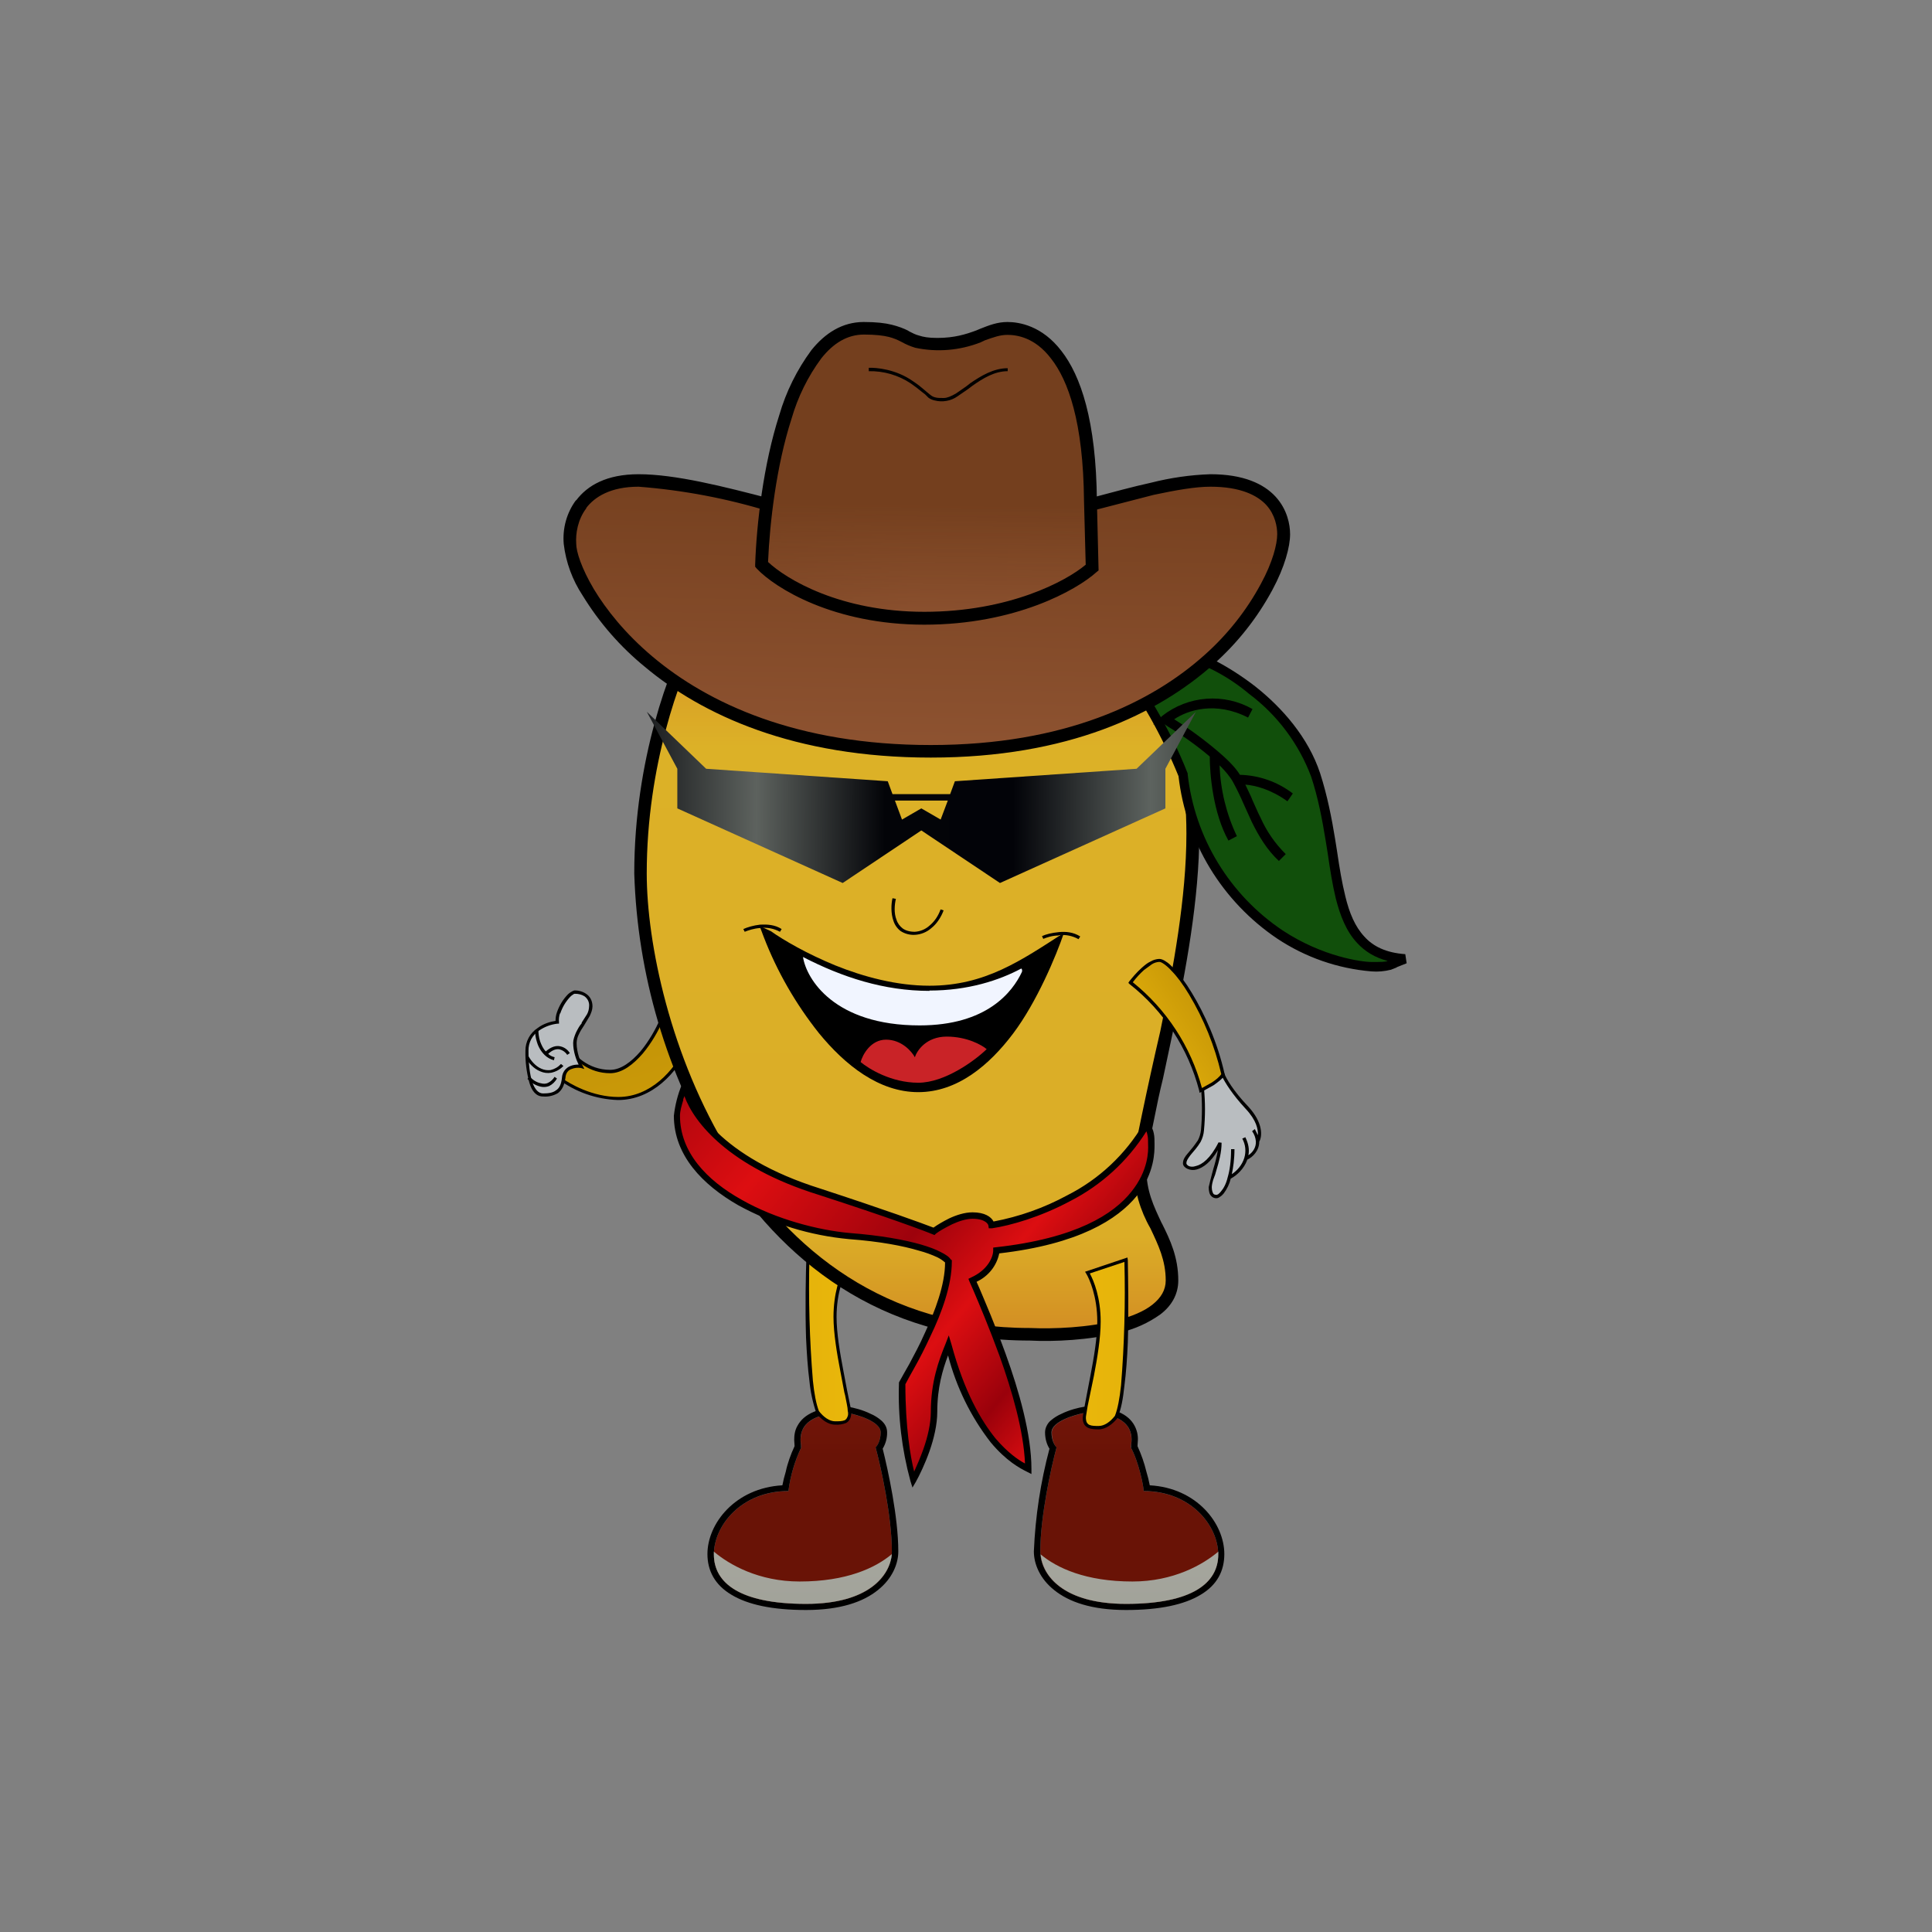 <svg width="24" height="24" viewBox="0 0 24 24" fill="none" xmlns="http://www.w3.org/2000/svg">
<rect x="0" y="0" width="24" height="24" fill="#808080" stroke="none"/>
<path d="M10.94 17.794C10.94 17.66 10.658 17.576 10.519 17.55C9.832 17.55 9.954 17.925 9.954 17.98C9.872 18.151 9.818 18.334 9.794 18.523C9.209 18.523 8.868 18.952 8.868 19.31C8.868 19.664 9.188 19.925 10.013 19.925C10.839 19.925 11.079 19.533 11.079 19.272C11.079 18.839 10.944 18.228 10.877 17.98C10.898 17.963 10.94 17.896 10.94 17.794Z" fill="url(#paint0_linear_328_36766)"/>
<path d="M10.527 17.474C10.607 17.486 10.721 17.516 10.813 17.562C10.864 17.583 10.91 17.613 10.948 17.646C10.99 17.684 11.02 17.73 11.02 17.794C11.021 17.865 11.002 17.935 10.965 17.996C11.032 18.265 11.159 18.846 11.159 19.272C11.159 19.423 11.087 19.608 10.906 19.752C10.725 19.899 10.439 20 10.013 20C9.592 20 9.289 19.933 9.087 19.811C8.881 19.689 8.788 19.512 8.788 19.305C8.788 18.926 9.133 18.484 9.719 18.451C9.73 18.394 9.744 18.337 9.761 18.282C9.782 18.181 9.824 18.063 9.87 17.966V17.954L9.866 17.89C9.866 17.84 9.87 17.773 9.908 17.709C9.984 17.57 10.161 17.474 10.514 17.474H10.527ZM9.954 17.979C9.872 18.15 9.818 18.334 9.794 18.522C9.209 18.522 8.868 18.952 8.868 19.309C8.868 19.663 9.188 19.924 10.013 19.924C10.839 19.924 11.079 19.533 11.079 19.272C11.079 18.838 10.944 18.227 10.877 17.979C10.898 17.962 10.94 17.895 10.94 17.794C10.94 17.659 10.658 17.575 10.519 17.549C9.895 17.549 9.938 17.857 9.95 17.954C9.951 17.962 9.951 17.97 9.95 17.979H9.954Z" fill="black"/>
<path d="M11.075 19.309C10.872 19.478 10.514 19.646 9.933 19.646C9.424 19.646 9.058 19.436 8.868 19.275V19.309C8.868 19.663 9.188 19.924 10.013 19.924C10.801 19.924 11.053 19.566 11.079 19.309H11.075Z" fill="url(#paint1_linear_328_36766)"/>
<path d="M13.066 17.794C13.066 17.66 13.344 17.576 13.487 17.55C14.169 17.55 14.047 17.925 14.047 17.98C14.148 18.165 14.207 18.468 14.207 18.523C14.792 18.523 15.133 18.952 15.133 19.31C15.133 19.664 14.813 19.925 13.988 19.925C13.163 19.925 12.923 19.533 12.923 19.272C12.923 18.839 13.058 18.228 13.125 17.98C13.104 17.963 13.066 17.896 13.066 17.794Z" fill="url(#paint2_linear_328_36766)"/>
<path d="M13.475 17.474C13.394 17.486 13.281 17.516 13.188 17.562C13.139 17.583 13.094 17.611 13.053 17.646C13.031 17.664 13.014 17.687 13.002 17.712C12.989 17.738 12.982 17.765 12.982 17.794C12.982 17.878 13.007 17.95 13.037 17.996C12.926 18.413 12.861 18.84 12.843 19.272C12.843 19.423 12.914 19.608 13.095 19.752C13.277 19.899 13.559 20 13.988 20C14.409 20 14.712 19.933 14.914 19.811C15.121 19.689 15.209 19.512 15.209 19.305C15.209 18.926 14.868 18.484 14.283 18.451C14.272 18.394 14.258 18.337 14.241 18.282C14.215 18.174 14.178 18.068 14.131 17.966V17.954L14.135 17.89C14.138 17.828 14.123 17.765 14.093 17.709C14.018 17.57 13.841 17.474 13.487 17.474H13.475ZM14.047 17.979C14.148 18.164 14.207 18.467 14.207 18.522C14.792 18.522 15.133 18.952 15.133 19.309C15.133 19.663 14.813 19.924 13.988 19.924C13.163 19.924 12.923 19.533 12.923 19.272C12.923 18.838 13.058 18.227 13.125 17.979C13.104 17.962 13.062 17.895 13.062 17.794C13.062 17.659 13.344 17.575 13.483 17.549C14.106 17.549 14.064 17.857 14.051 17.954C14.051 17.962 14.051 17.97 14.051 17.979H14.047Z" fill="black"/>
<path d="M12.927 19.309C13.129 19.478 13.487 19.646 14.068 19.646C14.578 19.646 14.944 19.436 15.134 19.275V19.309C15.134 19.663 14.814 19.924 13.988 19.924C13.201 19.924 12.948 19.566 12.927 19.309Z" fill="url(#paint3_linear_328_36766)"/>
<path d="M10.156 17.542C10.013 17.18 10.017 16.089 10.038 15.592L10.514 15.748C10.468 15.824 10.375 16.043 10.375 16.359C10.375 16.755 10.531 17.365 10.552 17.521C10.573 17.677 10.455 17.677 10.375 17.677C10.291 17.677 10.215 17.617 10.156 17.542Z" fill="url(#paint4_linear_328_36766)"/>
<path d="M10.022 15.567L10.544 15.736L10.531 15.761C10.489 15.828 10.392 16.047 10.392 16.359C10.392 16.557 10.434 16.805 10.476 17.024C10.506 17.189 10.538 17.353 10.573 17.517C10.578 17.559 10.573 17.593 10.561 17.622C10.55 17.645 10.533 17.665 10.51 17.677C10.467 17.694 10.421 17.701 10.375 17.698C10.287 17.698 10.203 17.635 10.14 17.555V17.551C10.096 17.422 10.068 17.29 10.055 17.155C10.034 16.995 10.022 16.81 10.013 16.62C10.001 16.241 10.009 15.841 10.018 15.593V15.567H10.022ZM10.055 15.618C10.042 16.129 10.056 16.641 10.098 17.151C10.114 17.311 10.14 17.445 10.173 17.529C10.232 17.605 10.304 17.656 10.375 17.656C10.418 17.656 10.46 17.656 10.493 17.643C10.509 17.634 10.521 17.619 10.527 17.601C10.535 17.588 10.54 17.559 10.531 17.525C10.531 17.483 10.514 17.42 10.498 17.332L10.489 17.298L10.439 17.033C10.396 16.81 10.354 16.561 10.354 16.359C10.354 16.064 10.434 15.854 10.481 15.761L10.06 15.618H10.055Z" fill="black"/>
<path d="M7.58 13.306C7.862 13.306 8.119 12.889 8.211 12.678C8.363 12.691 8.641 12.779 8.531 13.015C8.392 13.31 8.093 13.647 7.676 13.647C7.344 13.647 7.049 13.474 6.944 13.39L7.062 13.011C7.116 13.112 7.293 13.306 7.58 13.306Z" fill="url(#paint5_linear_328_36766)"/>
<path d="M8.199 12.658H8.216C8.292 12.666 8.405 12.692 8.481 12.747C8.523 12.776 8.553 12.814 8.565 12.86C8.582 12.902 8.578 12.961 8.548 13.024C8.409 13.319 8.106 13.665 7.677 13.665C7.407 13.656 7.147 13.565 6.932 13.403L6.919 13.395L7.058 12.966L7.079 13.008C7.129 13.1 7.302 13.29 7.58 13.29C7.711 13.29 7.841 13.193 7.955 13.062C8.064 12.932 8.148 12.776 8.195 12.671L8.199 12.658ZM8.224 12.7C8.178 12.806 8.094 12.957 7.984 13.088C7.871 13.218 7.732 13.332 7.58 13.332C7.315 13.332 7.142 13.168 7.071 13.062L6.965 13.382C7.079 13.466 7.361 13.627 7.681 13.627C8.081 13.627 8.376 13.298 8.511 13.008C8.54 12.953 8.54 12.906 8.532 12.869C8.518 12.832 8.493 12.801 8.46 12.78C8.389 12.735 8.308 12.708 8.224 12.7Z" fill="black"/>
<path d="M7.142 12.957C7.142 13.083 7.196 13.205 7.222 13.251C7.154 13.239 7.019 13.247 7.003 13.39C6.982 13.567 6.885 13.601 6.746 13.601C6.607 13.601 6.548 13.369 6.548 13.054C6.548 12.801 6.8 12.717 6.927 12.7C6.902 12.561 7.062 12.325 7.142 12.325C7.222 12.325 7.339 12.367 7.339 12.502C7.339 12.641 7.142 12.797 7.142 12.957Z" fill="#B9BDC0"/>
<path d="M7.099 12.32C7.112 12.311 7.126 12.305 7.141 12.303C7.184 12.303 7.238 12.316 7.28 12.345C7.327 12.375 7.36 12.43 7.36 12.501C7.36 12.543 7.344 12.581 7.327 12.619L7.264 12.724L7.259 12.733C7.234 12.771 7.209 12.808 7.192 12.846C7.174 12.88 7.164 12.918 7.163 12.956C7.163 13.078 7.213 13.196 7.238 13.238L7.259 13.28L7.217 13.267C7.178 13.26 7.137 13.265 7.099 13.28C7.061 13.293 7.028 13.326 7.024 13.39C7.011 13.482 6.981 13.541 6.931 13.579C6.875 13.612 6.81 13.627 6.746 13.621C6.661 13.621 6.607 13.554 6.577 13.453C6.541 13.323 6.524 13.188 6.527 13.053C6.527 12.997 6.54 12.942 6.567 12.892C6.593 12.843 6.632 12.801 6.678 12.771C6.75 12.716 6.838 12.691 6.901 12.682C6.901 12.648 6.906 12.611 6.918 12.577C6.947 12.492 6.994 12.414 7.057 12.35C7.07 12.338 7.084 12.328 7.099 12.32ZM6.956 12.589C6.945 12.623 6.94 12.659 6.944 12.695V12.716H6.927C6.845 12.725 6.767 12.754 6.699 12.8C6.657 12.827 6.623 12.865 6.599 12.909C6.576 12.953 6.564 13.002 6.565 13.053C6.565 13.208 6.581 13.347 6.611 13.44C6.645 13.537 6.691 13.583 6.746 13.583C6.813 13.583 6.868 13.575 6.906 13.545C6.948 13.52 6.973 13.47 6.981 13.385C6.983 13.354 6.994 13.324 7.013 13.298C7.032 13.273 7.057 13.253 7.087 13.242C7.119 13.229 7.153 13.224 7.188 13.225C7.158 13.166 7.12 13.061 7.12 12.956C7.12 12.914 7.137 12.871 7.154 12.829C7.175 12.787 7.196 12.745 7.226 12.712V12.703L7.293 12.598C7.309 12.568 7.317 12.535 7.318 12.501C7.321 12.477 7.316 12.452 7.306 12.43C7.295 12.408 7.279 12.389 7.259 12.375C7.224 12.354 7.183 12.344 7.141 12.345C7.137 12.345 7.129 12.345 7.12 12.354C7.108 12.361 7.097 12.369 7.087 12.379C7.029 12.439 6.986 12.511 6.96 12.589H6.956Z" fill="black"/>
<path d="M14.56 15.908C14.56 16.506 13.382 16.603 12.792 16.578C9.125 16.578 7.954 12.603 7.954 10.851C7.954 9.449 8.405 8.296 8.628 7.896H14.161C14.38 8.186 14.817 9.083 14.817 10.359C14.817 11.95 14.161 13.959 14.161 14.527C14.161 15.1 14.56 15.357 14.56 15.908Z" fill="url(#paint6_linear_328_36766)"/>
<path d="M8.582 7.819H14.203L14.224 7.848C14.456 8.151 14.898 9.069 14.898 10.358C14.898 11.162 14.729 12.072 14.565 12.842L14.447 13.398C14.405 13.566 14.371 13.73 14.342 13.878C14.279 14.173 14.241 14.396 14.241 14.53C14.241 14.796 14.333 14.985 14.43 15.192L14.435 15.2C14.536 15.402 14.637 15.617 14.637 15.907C14.637 16.084 14.548 16.227 14.414 16.328C14.264 16.435 14.095 16.511 13.917 16.552C13.538 16.648 13.091 16.669 12.793 16.653C10.923 16.653 9.693 15.642 8.931 14.408C8.28 13.333 7.918 12.107 7.879 10.85C7.879 9.432 8.329 8.269 8.561 7.861L8.582 7.819ZM8.674 7.975C8.451 8.396 8.034 9.507 8.034 10.85C8.034 11.709 8.325 13.129 9.066 14.328C9.807 15.524 10.995 16.497 12.793 16.497H12.797C13.087 16.51 13.521 16.493 13.879 16.4C14.056 16.354 14.211 16.291 14.317 16.206C14.422 16.122 14.481 16.025 14.481 15.907C14.481 15.655 14.388 15.465 14.291 15.259C14.163 15.037 14.091 14.787 14.081 14.53C14.081 14.375 14.123 14.135 14.186 13.844C14.258 13.498 14.334 13.153 14.414 12.808C14.573 12.038 14.738 11.145 14.738 10.358C14.738 9.141 14.338 8.282 14.123 7.975H8.674ZM6.712 13.309C6.628 13.276 6.565 13.2 6.531 13.141L6.565 13.12C6.594 13.175 6.653 13.246 6.725 13.276C6.763 13.293 6.801 13.297 6.839 13.293C6.889 13.281 6.934 13.255 6.969 13.217L6.999 13.242C6.958 13.285 6.905 13.314 6.847 13.326C6.801 13.334 6.755 13.328 6.712 13.309ZM6.717 13.499C6.653 13.484 6.596 13.45 6.552 13.402L6.582 13.373C6.611 13.411 6.666 13.448 6.721 13.457C6.75 13.465 6.78 13.465 6.805 13.453C6.84 13.437 6.869 13.41 6.889 13.377L6.919 13.398C6.896 13.438 6.863 13.47 6.822 13.491C6.788 13.504 6.752 13.507 6.717 13.499Z" fill="black"/>
<path d="M14.898 14.174C14.974 14.048 14.957 13.677 14.936 13.509L15.193 13.349C15.214 13.403 15.302 13.559 15.487 13.761C15.681 13.968 15.656 14.123 15.622 14.174C15.63 14.288 15.538 14.363 15.479 14.393C15.441 14.511 15.34 14.591 15.273 14.629C15.222 14.81 15.142 14.864 15.113 14.864C15.075 14.864 15.037 14.843 15.037 14.747C15.037 14.65 15.155 14.431 15.155 14.199C14.957 14.608 14.717 14.532 14.717 14.452C14.717 14.372 14.801 14.334 14.898 14.174Z" fill="#B9BDC0"/>
<path d="M15.201 13.319L15.213 13.344C15.23 13.39 15.314 13.546 15.508 13.748C15.693 13.95 15.681 14.115 15.643 14.182C15.643 14.296 15.559 14.376 15.495 14.405C15.453 14.523 15.361 14.603 15.289 14.641C15.273 14.708 15.242 14.771 15.201 14.826C15.187 14.843 15.172 14.857 15.154 14.868C15.142 14.878 15.128 14.884 15.112 14.885C15.099 14.886 15.087 14.883 15.075 14.878C15.063 14.873 15.053 14.866 15.045 14.856C15.024 14.835 15.015 14.797 15.015 14.746C15.028 14.69 15.042 14.634 15.057 14.578L15.074 14.515C15.095 14.447 15.116 14.367 15.129 14.287C15.041 14.439 14.944 14.506 14.868 14.527C14.829 14.539 14.787 14.536 14.75 14.519C14.721 14.506 14.695 14.481 14.695 14.452C14.695 14.405 14.721 14.367 14.754 14.329L14.771 14.309C14.801 14.275 14.838 14.228 14.881 14.165C14.901 14.126 14.914 14.083 14.919 14.039C14.935 13.863 14.935 13.685 14.919 13.508L14.914 13.496L15.205 13.319H15.201ZM15.302 14.586C15.365 14.544 15.428 14.477 15.457 14.384C15.469 14.345 15.473 14.303 15.469 14.262C15.465 14.22 15.452 14.181 15.432 14.144L15.47 14.127C15.512 14.212 15.521 14.283 15.508 14.351C15.559 14.317 15.605 14.258 15.601 14.178C15.597 14.132 15.581 14.089 15.554 14.052L15.588 14.026L15.626 14.102C15.63 14.03 15.609 13.917 15.474 13.774C15.306 13.593 15.217 13.445 15.184 13.378L14.956 13.517C14.973 13.692 14.973 13.868 14.956 14.043C14.952 14.093 14.937 14.142 14.914 14.186C14.872 14.254 14.83 14.3 14.801 14.334L14.784 14.355C14.754 14.397 14.738 14.418 14.738 14.452C14.738 14.46 14.746 14.473 14.767 14.485C14.788 14.494 14.818 14.498 14.855 14.485C14.931 14.468 15.036 14.393 15.137 14.191L15.175 14.195C15.175 14.317 15.142 14.431 15.112 14.532L15.095 14.591L15.07 14.658C15.061 14.687 15.055 14.716 15.053 14.746C15.053 14.793 15.066 14.818 15.074 14.831C15.083 14.839 15.095 14.843 15.116 14.843L15.133 14.835C15.146 14.825 15.157 14.814 15.167 14.801C15.196 14.767 15.23 14.713 15.251 14.624C15.276 14.54 15.293 14.426 15.293 14.275H15.335C15.335 14.401 15.319 14.506 15.302 14.586Z" fill="black"/>
<path d="M13.866 17.6C14.009 17.238 14.005 16.147 13.984 15.65L13.508 15.806C13.554 15.882 13.647 16.101 13.647 16.417C13.647 16.813 13.491 17.423 13.47 17.579C13.449 17.735 13.571 17.735 13.647 17.735C13.731 17.735 13.807 17.676 13.866 17.6Z" fill="url(#paint7_linear_328_36766)"/>
<path d="M14.006 15.621L13.479 15.798L13.492 15.819C13.534 15.887 13.631 16.106 13.631 16.417C13.631 16.615 13.589 16.864 13.547 17.082L13.496 17.348C13.481 17.425 13.467 17.502 13.454 17.579C13.446 17.622 13.45 17.651 13.462 17.68C13.471 17.706 13.492 17.723 13.513 17.735C13.555 17.756 13.61 17.756 13.648 17.756C13.736 17.756 13.82 17.693 13.884 17.613V17.605C13.926 17.512 13.951 17.377 13.968 17.213C13.989 17.053 14.002 16.868 14.01 16.678C14.022 16.299 14.014 15.899 14.01 15.651L14.006 15.626V15.621ZM13.968 15.676C13.981 16.188 13.967 16.699 13.926 17.209C13.909 17.369 13.884 17.504 13.85 17.588C13.791 17.664 13.719 17.714 13.648 17.714C13.606 17.714 13.564 17.714 13.534 17.701C13.516 17.693 13.503 17.678 13.496 17.659C13.489 17.635 13.487 17.609 13.492 17.584C13.503 17.507 13.517 17.431 13.534 17.356L13.589 17.091C13.631 16.872 13.673 16.619 13.673 16.417C13.673 16.122 13.589 15.912 13.538 15.819L13.968 15.676ZM6.671 12.948C6.655 12.899 6.646 12.848 6.646 12.796H6.688C6.688 12.834 6.692 12.88 6.709 12.935C6.726 12.981 6.747 13.028 6.78 13.061C6.848 13.002 6.907 12.986 6.961 12.998C7.02 13.011 7.058 13.049 7.079 13.082L7.046 13.104C7.025 13.07 6.991 13.046 6.953 13.036C6.919 13.028 6.869 13.036 6.81 13.091C6.831 13.112 6.856 13.125 6.89 13.133L6.881 13.171C6.839 13.16 6.8 13.138 6.768 13.108C6.722 13.063 6.689 13.008 6.671 12.948ZM11.547 12.304C10.828 12.263 10.135 12.025 9.542 11.617C9.778 12.249 10.486 13.508 11.408 13.508C12.326 13.508 12.932 12.245 13.134 11.676C12.961 11.866 12.372 12.308 11.547 12.308V12.304Z" fill="black"/>
<path d="M9.436 11.503L9.575 11.567C9.735 11.68 10.026 11.849 10.375 11.992C10.729 12.135 11.141 12.245 11.546 12.245C12.236 12.245 12.682 11.933 13.217 11.588C13.12 11.874 12.88 12.447 12.586 12.838C12.291 13.23 11.895 13.567 11.407 13.567C10.918 13.567 10.497 13.23 10.173 12.834C9.885 12.472 9.653 12.069 9.487 11.638L9.436 11.503ZM9.668 11.769C9.794 12.063 10.004 12.442 10.265 12.758C10.581 13.15 10.973 13.449 11.402 13.449C11.836 13.449 12.203 13.154 12.493 12.771C12.694 12.496 12.861 12.198 12.99 11.882C12.572 12.193 12.066 12.362 11.546 12.362C11.124 12.362 10.695 12.249 10.333 12.101C10.068 11.996 9.836 11.874 9.668 11.769Z" fill="black"/>
<path d="M11.407 13.45C11.07 13.45 10.792 13.277 10.691 13.193C10.716 13.1 10.817 12.915 11.007 12.915C11.2 12.915 11.327 13.062 11.365 13.134C11.39 13.05 11.508 12.877 11.76 12.877C12.013 12.877 12.198 12.982 12.257 13.033C12.114 13.172 11.739 13.45 11.407 13.45Z" fill="#C92327"/>
<path d="M11.546 12.305C12.026 12.305 12.413 12.178 12.687 12.031C12.699 12.043 12.699 12.056 12.695 12.073C12.577 12.325 12.257 12.738 11.424 12.738C10.363 12.738 10.017 12.161 9.975 11.888C10.463 12.14 10.982 12.309 11.546 12.309V12.305Z" fill="#F1F5FF"/>
<path d="M14.401 11.933C14.275 11.933 14.106 12.114 14.043 12.207C14.473 12.545 14.779 13.016 14.915 13.546C14.99 13.512 15.146 13.428 15.193 13.348C15.016 12.561 14.561 11.933 14.401 11.933Z" fill="url(#paint8_linear_328_36766)"/>
<path d="M14.072 12.202C14.49 12.538 14.791 12.998 14.931 13.516L15.053 13.448C15.103 13.415 15.15 13.377 15.171 13.343C15.09 12.994 14.955 12.661 14.771 12.354C14.695 12.227 14.619 12.126 14.552 12.059C14.524 12.027 14.493 11.999 14.459 11.975C14.434 11.958 14.417 11.949 14.4 11.949C14.367 11.951 14.336 11.961 14.308 11.979L14.211 12.05C14.16 12.096 14.113 12.147 14.072 12.202ZM14.291 11.945C14.324 11.925 14.362 11.914 14.4 11.912C14.426 11.912 14.455 11.924 14.484 11.945C14.514 11.962 14.543 11.991 14.581 12.029C14.649 12.101 14.729 12.206 14.804 12.332C14.964 12.594 15.124 12.947 15.213 13.343V13.36C15.184 13.402 15.129 13.444 15.074 13.482L14.922 13.566L14.901 13.575L14.897 13.549C14.761 13.024 14.457 12.558 14.03 12.223L14.017 12.21L14.026 12.194C14.059 12.152 14.118 12.08 14.185 12.021C14.219 11.991 14.253 11.962 14.291 11.945ZM9.444 11.528C9.364 11.533 9.293 11.558 9.251 11.575L9.234 11.541C9.28 11.52 9.36 11.495 9.444 11.486C9.529 11.482 9.625 11.486 9.71 11.541L9.689 11.575C9.614 11.534 9.529 11.518 9.444 11.528ZM13.154 11.621C13.07 11.621 13.002 11.646 12.96 11.663L12.944 11.629C12.986 11.608 13.066 11.587 13.154 11.579C13.238 11.57 13.335 11.579 13.419 11.633L13.398 11.667C13.324 11.625 13.239 11.608 13.154 11.617V11.621ZM11.099 11.44C11.065 11.347 11.07 11.229 11.087 11.158L11.129 11.166C11.112 11.238 11.103 11.343 11.137 11.427C11.15 11.469 11.179 11.507 11.213 11.533C11.247 11.558 11.297 11.575 11.364 11.575C11.432 11.571 11.496 11.544 11.546 11.499C11.604 11.452 11.655 11.381 11.684 11.297L11.722 11.309C11.689 11.398 11.634 11.478 11.571 11.528C11.514 11.579 11.441 11.609 11.364 11.613C11.302 11.616 11.24 11.6 11.188 11.566C11.146 11.534 11.115 11.49 11.099 11.44Z" fill="black"/>
<path d="M16.341 9.63C16.059 8.763 15.074 8.186 14.699 8.114L13.882 8.194C14.051 8.405 14.442 8.982 14.695 9.626C15.032 11.731 16.779 12.009 17.036 12.009C17.293 12.009 17.234 11.992 17.457 11.912C16.442 11.832 16.699 10.712 16.341 9.63Z" fill="url(#paint9_linear_328_36766)"/>
<path d="M14.699 8.055H14.707C14.91 8.097 15.255 8.265 15.592 8.526C15.929 8.792 16.253 9.162 16.4 9.608C16.489 9.886 16.543 10.164 16.585 10.421L16.611 10.585C16.64 10.783 16.67 10.964 16.712 11.133C16.762 11.343 16.834 11.512 16.948 11.634C17.057 11.756 17.217 11.836 17.457 11.853L17.474 11.966L17.356 12.013L17.343 12.021L17.28 12.046C17.2 12.066 17.118 12.074 17.036 12.067C16.617 12.032 16.215 11.892 15.865 11.659C15.527 11.431 15.243 11.133 15.031 10.785C14.82 10.437 14.686 10.047 14.64 9.642C14.435 9.138 14.166 8.663 13.84 8.227L13.769 8.143L14.699 8.055ZM13.996 8.24C14.185 8.501 14.527 9.027 14.754 9.608V9.621C14.798 10.01 14.926 10.385 15.13 10.719C15.334 11.054 15.608 11.34 15.933 11.558C16.43 11.886 16.918 11.95 17.036 11.95C17.162 11.95 17.204 11.95 17.238 11.937C17.078 11.895 16.956 11.819 16.859 11.714C16.724 11.57 16.649 11.377 16.594 11.162C16.552 10.989 16.522 10.8 16.493 10.598L16.468 10.442C16.425 10.181 16.375 9.912 16.287 9.646C16.133 9.237 15.866 8.881 15.516 8.619C15.275 8.416 14.996 8.264 14.695 8.173L13.996 8.24Z" fill="black"/>
<path d="M14.586 8.935C14.755 8.821 15.1 8.707 15.504 8.914L15.559 8.808C15.385 8.709 15.186 8.665 14.986 8.68C14.787 8.695 14.596 8.769 14.439 8.892L14.325 8.998H14.468L14.51 9.027C14.692 9.137 14.866 9.261 15.028 9.398C15.028 9.621 15.07 10.101 15.26 10.442L15.365 10.387C15.234 10.112 15.161 9.812 15.15 9.507C15.226 9.583 15.285 9.655 15.319 9.718C15.366 9.806 15.41 9.896 15.449 9.987L15.55 10.21C15.635 10.383 15.74 10.56 15.887 10.695L15.972 10.61C15.841 10.481 15.735 10.328 15.66 10.16C15.622 10.088 15.593 10.012 15.559 9.941L15.542 9.899L15.47 9.747C15.588 9.756 15.782 9.802 15.993 9.954L16.06 9.857C15.871 9.712 15.641 9.631 15.403 9.625C15.344 9.528 15.235 9.423 15.125 9.33C14.955 9.186 14.775 9.054 14.586 8.935Z" fill="black"/>
<path d="M7.933 5.967C7.187 5.967 7.057 6.494 7.082 6.755C7.082 7.23 8.194 9.336 11.562 9.336C14.935 9.336 15.945 7.188 15.945 6.641C15.945 6.422 15.827 5.967 15.036 5.967C14.24 5.967 12.695 6.641 11.562 6.641C10.434 6.641 8.867 5.967 7.933 5.967Z" fill="url(#paint10_linear_328_36766)"/>
<path d="M7.285 6.312C7.175 6.455 7.15 6.632 7.158 6.75V6.754C7.158 6.851 7.222 7.057 7.377 7.318C7.529 7.571 7.769 7.874 8.11 8.16C8.792 8.733 9.895 9.255 11.563 9.255C13.23 9.255 14.308 8.724 14.965 8.135C15.248 7.883 15.485 7.584 15.664 7.251C15.811 6.981 15.866 6.758 15.866 6.636C15.866 6.543 15.841 6.396 15.731 6.274C15.622 6.156 15.415 6.046 15.037 6.046C14.847 6.046 14.607 6.089 14.333 6.147L13.613 6.333L13.445 6.375C12.822 6.543 12.14 6.716 11.563 6.716C10.986 6.716 10.3 6.547 9.655 6.379L9.571 6.358C9.038 6.193 8.489 6.089 7.933 6.046C7.584 6.046 7.386 6.173 7.281 6.312H7.285ZM7.158 6.215C7.297 6.03 7.537 5.891 7.933 5.891C8.388 5.891 8.986 6.042 9.596 6.202L9.693 6.227C10.346 6.396 11.011 6.56 11.563 6.56C12.246 6.523 12.921 6.396 13.571 6.181C13.824 6.114 14.072 6.046 14.3 5.996C14.541 5.935 14.788 5.899 15.037 5.891C15.445 5.891 15.697 6.009 15.845 6.169C15.992 6.329 16.026 6.518 16.026 6.636C16.026 6.792 15.959 7.044 15.807 7.326C15.619 7.676 15.371 7.989 15.074 8.253C14.384 8.868 13.268 9.411 11.563 9.411C9.862 9.411 8.721 8.88 8.009 8.282C7.704 8.033 7.444 7.734 7.238 7.398C7.111 7.206 7.03 6.987 7.003 6.758C6.986 6.565 7.039 6.371 7.154 6.215H7.158Z" fill="black"/>
<path fill-rule="evenodd" clip-rule="evenodd" d="M8.772 9.55L8.035 8.842L8.414 9.55V10.042L10.468 10.969L11.445 10.316L12.422 10.969L14.477 10.042V9.55L14.856 8.842L14.119 9.55L11.862 9.705L11.803 9.865H11.087L11.028 9.705L8.772 9.55ZM11.117 9.945L11.205 10.181L11.445 10.042L11.685 10.181L11.774 9.945H11.117Z" fill="url(#paint11_linear_328_36766)"/>
<path d="M10.729 4.081C9.794 4.081 9.495 6.035 9.466 7.011C9.676 7.235 10.375 7.685 11.487 7.685C12.594 7.685 13.339 7.264 13.567 7.054L13.546 6.224C13.529 4.237 12.775 4.077 12.514 4.077C12.262 4.077 12.097 4.275 11.643 4.275C11.188 4.275 11.327 4.081 10.733 4.081H10.729Z" fill="url(#paint12_linear_328_36766)"/>
<path d="M10.729 4.081C9.794 4.081 9.495 6.035 9.466 7.011C9.676 7.235 10.375 7.685 11.487 7.685C12.594 7.685 13.339 7.264 13.567 7.054L13.546 6.224C13.529 4.237 12.775 4.077 12.514 4.077C12.262 4.077 12.097 4.275 11.643 4.275C11.188 4.275 11.327 4.081 10.733 4.081H10.729Z" fill="url(#paint13_linear_328_36766)"/>
<path d="M9.541 6.981C9.764 7.192 10.434 7.6 11.482 7.6C12.535 7.6 13.242 7.221 13.487 7.015L13.466 6.223C13.457 5.238 13.268 4.724 13.057 4.455C12.855 4.189 12.628 4.16 12.514 4.16C12.421 4.16 12.346 4.189 12.236 4.227L12.181 4.253C11.923 4.354 11.64 4.378 11.369 4.32C11.31 4.302 11.254 4.278 11.2 4.248C11.15 4.221 11.096 4.199 11.04 4.185C10.973 4.168 10.872 4.156 10.733 4.156C10.527 4.156 10.354 4.261 10.203 4.451C10.035 4.678 9.91 4.933 9.832 5.204C9.642 5.794 9.562 6.497 9.541 6.981ZM10.08 4.349C10.249 4.139 10.463 4 10.729 4C10.884 4 10.994 4.013 11.078 4.034C11.162 4.055 11.226 4.08 11.276 4.105L11.297 4.118C11.339 4.139 11.369 4.156 11.415 4.168C11.466 4.185 11.533 4.198 11.642 4.198C11.857 4.198 12 4.152 12.127 4.105L12.177 4.084C12.283 4.042 12.388 4 12.514 4C12.661 4 12.944 4.046 13.184 4.358C13.424 4.665 13.617 5.221 13.626 6.223L13.647 7.086L13.621 7.107C13.373 7.331 12.611 7.76 11.482 7.76C10.354 7.76 9.63 7.305 9.402 7.065L9.381 7.04V7.011C9.398 6.514 9.482 5.773 9.68 5.158C9.764 4.867 9.9 4.593 10.08 4.349Z" fill="black"/>
<path d="M11.314 4.763C11.16 4.66 10.977 4.607 10.792 4.611V4.569C10.885 4.565 11.129 4.586 11.339 4.734C11.403 4.776 11.449 4.814 11.482 4.843L11.516 4.872L11.558 4.906C11.579 4.923 11.596 4.931 11.617 4.936C11.643 4.944 11.672 4.944 11.723 4.944C11.765 4.944 11.815 4.923 11.874 4.889L12.001 4.801L12.055 4.759C12.186 4.67 12.341 4.574 12.518 4.574V4.611C12.354 4.611 12.211 4.7 12.08 4.792L12.03 4.83L11.895 4.923C11.854 4.952 11.807 4.972 11.758 4.98C11.708 4.989 11.657 4.987 11.609 4.974C11.581 4.968 11.556 4.957 11.533 4.94C11.519 4.926 11.505 4.912 11.491 4.898L11.457 4.872C11.411 4.834 11.364 4.797 11.314 4.763Z" fill="black"/>
<path d="M10.177 14.804C8.922 14.413 8.543 13.76 8.51 13.486C8.454 13.604 8.42 13.731 8.409 13.861C8.409 14.804 9.777 15.293 10.556 15.356C11.327 15.415 11.701 15.571 11.781 15.672C11.781 16.24 11.284 17.027 11.209 17.188C11.209 17.849 11.301 18.261 11.348 18.387C11.432 18.228 11.6 17.84 11.6 17.541C11.6 17.162 11.701 16.91 11.781 16.712C12.097 17.891 12.615 18.169 12.775 18.248C12.775 17.402 12.16 16.101 12.08 15.908C12.299 15.806 12.375 15.63 12.375 15.533C14.379 15.318 14.299 14.312 14.299 14.215C14.299 14.114 14.299 14.055 14.24 13.979C13.777 14.813 12.767 15.154 12.316 15.217C12.312 15.175 12.253 15.099 12.08 15.099C11.903 15.099 11.689 15.229 11.604 15.297C11.491 15.251 11.049 15.086 10.173 14.804H10.177Z" fill="url(#paint14_linear_328_36766)"/>
<path d="M8.531 13.342L8.548 13.481C8.582 13.734 8.944 14.374 10.19 14.765C11.015 15.035 11.453 15.195 11.596 15.25C11.643 15.216 11.714 15.174 11.79 15.136C11.879 15.094 11.984 15.06 12.081 15.06C12.232 15.06 12.312 15.115 12.342 15.174C12.661 15.114 12.97 15.005 13.255 14.85C13.652 14.65 13.982 14.34 14.207 13.957L14.236 13.906L14.274 13.953C14.308 13.995 14.325 14.037 14.333 14.079C14.342 14.121 14.342 14.163 14.342 14.21V14.222C14.342 14.298 14.346 14.568 14.123 14.854C13.883 15.149 13.399 15.456 12.413 15.57C12.397 15.647 12.363 15.719 12.314 15.78C12.265 15.841 12.202 15.89 12.131 15.923L12.165 15.999C12.236 16.168 12.367 16.471 12.493 16.82C12.658 17.275 12.813 17.818 12.813 18.248V18.311L12.754 18.281C12.67 18.239 12.502 18.151 12.308 17.919C12.059 17.599 11.879 17.23 11.777 16.837C11.71 17.014 11.643 17.237 11.643 17.54C11.643 17.696 11.601 17.873 11.546 18.029C11.491 18.184 11.424 18.323 11.377 18.408L11.335 18.479L11.31 18.399C11.202 18.004 11.154 17.596 11.167 17.187V17.174L11.171 17.166L11.23 17.06L11.297 16.942C11.352 16.837 11.424 16.707 11.487 16.563C11.617 16.285 11.74 15.957 11.74 15.683C11.712 15.658 11.681 15.637 11.647 15.62C11.572 15.585 11.495 15.557 11.415 15.536C11.217 15.477 10.935 15.422 10.548 15.393C10.065 15.348 9.596 15.205 9.171 14.972C8.729 14.719 8.371 14.353 8.371 13.86C8.386 13.726 8.42 13.594 8.472 13.469L8.531 13.342ZM8.489 13.662C8.468 13.73 8.447 13.801 8.447 13.86C8.447 14.311 8.775 14.66 9.213 14.904C9.643 15.149 10.173 15.283 10.556 15.317C10.944 15.347 11.234 15.401 11.441 15.46C11.542 15.49 11.622 15.519 11.685 15.553C11.744 15.582 11.79 15.612 11.811 15.646L11.824 15.654V15.671C11.824 15.966 11.697 16.311 11.559 16.597C11.491 16.744 11.424 16.875 11.365 16.98L11.297 17.102L11.247 17.195C11.247 17.73 11.31 18.1 11.356 18.281C11.39 18.206 11.432 18.109 11.47 18.003C11.525 17.848 11.563 17.683 11.563 17.54C11.563 17.161 11.664 16.896 11.744 16.698L11.786 16.589L11.82 16.702C11.98 17.292 12.186 17.645 12.367 17.869C12.514 18.041 12.645 18.134 12.733 18.18C12.716 17.776 12.573 17.279 12.417 16.845C12.291 16.5 12.165 16.201 12.093 16.033L12.043 15.919L12.03 15.886L12.064 15.869C12.27 15.776 12.338 15.616 12.338 15.532V15.498L12.371 15.494C13.369 15.384 13.836 15.081 14.055 14.803C14.266 14.542 14.266 14.294 14.262 14.222V14.214C14.262 14.163 14.262 14.13 14.253 14.096C14.251 14.082 14.246 14.067 14.241 14.054C14.009 14.423 13.681 14.723 13.293 14.921C12.923 15.119 12.552 15.224 12.325 15.258H12.283L12.278 15.224C12.278 15.212 12.245 15.14 12.081 15.14C12.001 15.14 11.912 15.17 11.828 15.208C11.744 15.25 11.668 15.292 11.626 15.325L11.609 15.342L11.588 15.334C11.479 15.288 11.036 15.123 10.165 14.841C9.057 14.496 8.62 13.944 8.502 13.616C8.496 13.631 8.49 13.647 8.485 13.662H8.489Z" fill="black"/>
<defs>
<linearGradient id="paint0_linear_328_36766" x1="11.99" y1="4.001" x2="11.99" y2="20.001" gradientUnits="userSpaceOnUse">
<stop stop-color="#732417"/>
<stop offset="0.14" stop-color="#9F201D"/>
<stop offset="0.4" stop-color="#76100C"/>
<stop offset="0.63" stop-color="#AF2120"/>
<stop offset="0.88" stop-color="#691306"/>
</linearGradient>
<linearGradient id="paint1_linear_328_36766" x1="11.99" y1="3.999" x2="11.99" y2="20" gradientUnits="userSpaceOnUse">
<stop offset="0.49" stop-color="#D8D4D3"/>
<stop offset="1" stop-color="#A1A299"/>
</linearGradient>
<linearGradient id="paint2_linear_328_36766" x1="12.011" y1="4.001" x2="12.011" y2="20.001" gradientUnits="userSpaceOnUse">
<stop stop-color="#732417"/>
<stop offset="0.14" stop-color="#9F201D"/>
<stop offset="0.4" stop-color="#76100C"/>
<stop offset="0.63" stop-color="#AF2120"/>
<stop offset="0.88" stop-color="#691306"/>
</linearGradient>
<linearGradient id="paint3_linear_328_36766" x1="12.001" y1="3.999" x2="12.001" y2="20" gradientUnits="userSpaceOnUse">
<stop offset="0.49" stop-color="#D8D4D3"/>
<stop offset="1" stop-color="#A1A299"/>
</linearGradient>
<linearGradient id="paint4_linear_328_36766" x1="15.411" y1="12.017" x2="3.866" y2="12.017" gradientUnits="userSpaceOnUse">
<stop stop-color="#B78806"/>
<stop offset="0.4" stop-color="#EBB80B"/>
<stop offset="1" stop-color="#BA8E0B"/>
</linearGradient>
<linearGradient id="paint5_linear_328_36766" x1="12.731" y1="9.565" x2="17.769" y2="26.195" gradientUnits="userSpaceOnUse">
<stop stop-color="#B78806"/>
<stop offset="0.4" stop-color="#EBB80B"/>
</linearGradient>
<linearGradient id="paint6_linear_328_36766" x1="12" y1="4.001" x2="12" y2="20.002" gradientUnits="userSpaceOnUse">
<stop stop-color="#C7451D"/>
<stop offset="0.33" stop-color="#DCB127"/>
<stop offset="0.71" stop-color="#DBAD27"/>
<stop offset="1" stop-color="#BC3319"/>
</linearGradient>
<linearGradient id="paint7_linear_328_36766" x1="8.588" y1="12.016" x2="20.135" y2="12.016" gradientUnits="userSpaceOnUse">
<stop stop-color="#B78806"/>
<stop offset="0.4" stop-color="#EBB80B"/>
<stop offset="1" stop-color="#BA8E0B"/>
</linearGradient>
<linearGradient id="paint8_linear_328_36766" x1="15.389" y1="11.98" x2="11.361" y2="14.584" gradientUnits="userSpaceOnUse">
<stop stop-color="#B78806"/>
<stop offset="0.4" stop-color="#EBB80B"/>
<stop offset="1" stop-color="#BA8E0B"/>
</linearGradient>
<linearGradient id="paint9_linear_328_36766" x1="13.941" y1="10.383" x2="9.281" y2="13.116" gradientUnits="userSpaceOnUse">
<stop stop-color="#114F0B"/>
<stop offset="0.51" stop-color="#298C0C"/>
<stop offset="1" stop-color="#154A01"/>
</linearGradient>
<linearGradient id="paint10_linear_328_36766" x1="12.014" y1="5.781" x2="11.784" y2="19.998" gradientUnits="userSpaceOnUse">
<stop stop-color="#743F1E"/>
<stop offset="0.53" stop-color="#AB6946"/>
<stop offset="1" stop-color="#552D17"/>
</linearGradient>
<linearGradient id="paint11_linear_328_36766" x1="17.157" y1="10.812" x2="6.521" y2="10.757" gradientUnits="userSpaceOnUse">
<stop offset="0.09" stop-color="#0C0B09"/>
<stop offset="0.27" stop-color="#5D635F"/>
<stop offset="0.43" stop-color="#020308"/>
<stop offset="0.58" stop-color="#030408"/>
<stop offset="0.73" stop-color="#5D625E"/>
<stop offset="0.9" stop-color="#05060A"/>
</linearGradient>
<linearGradient id="paint12_linear_328_36766" x1="6.83" y1="12.738" x2="17.538" y2="12.948" gradientUnits="userSpaceOnUse">
<stop stop-color="#743F1E"/>
<stop offset="0.41" stop-color="#A86644"/>
<stop offset="0.63" stop-color="#A96744"/>
<stop offset="1" stop-color="#552D17"/>
</linearGradient>
<linearGradient id="paint13_linear_328_36766" x1="12.023" y1="6.279" x2="11.868" y2="18.506" gradientUnits="userSpaceOnUse">
<stop stop-color="#743F1E"/>
<stop offset="0.47" stop-color="#A96744" stop-opacity="0"/>
<stop offset="0.66" stop-color="#9E603E" stop-opacity="0.13"/>
<stop offset="1" stop-color="#552D17"/>
</linearGradient>
<linearGradient id="paint14_linear_328_36766" x1="7.34" y1="0.976" x2="20.983" y2="12.526" gradientUnits="userSpaceOnUse">
<stop offset="0.3" stop-color="#DC0E11"/>
<stop offset="0.47" stop-color="#A0030D"/>
<stop offset="0.58" stop-color="#DD0E11"/>
<stop offset="0.69" stop-color="#9D020C"/>
<stop offset="0.75" stop-color="#DC0E11"/>
<stop offset="0.81" stop-color="#9A010B"/>
<stop offset="0.85" stop-color="#D40C10"/>
<stop offset="0.89" stop-color="#970007"/>
<stop offset="0.94" stop-color="#B50A35"/>
</linearGradient>
</defs>
</svg>
